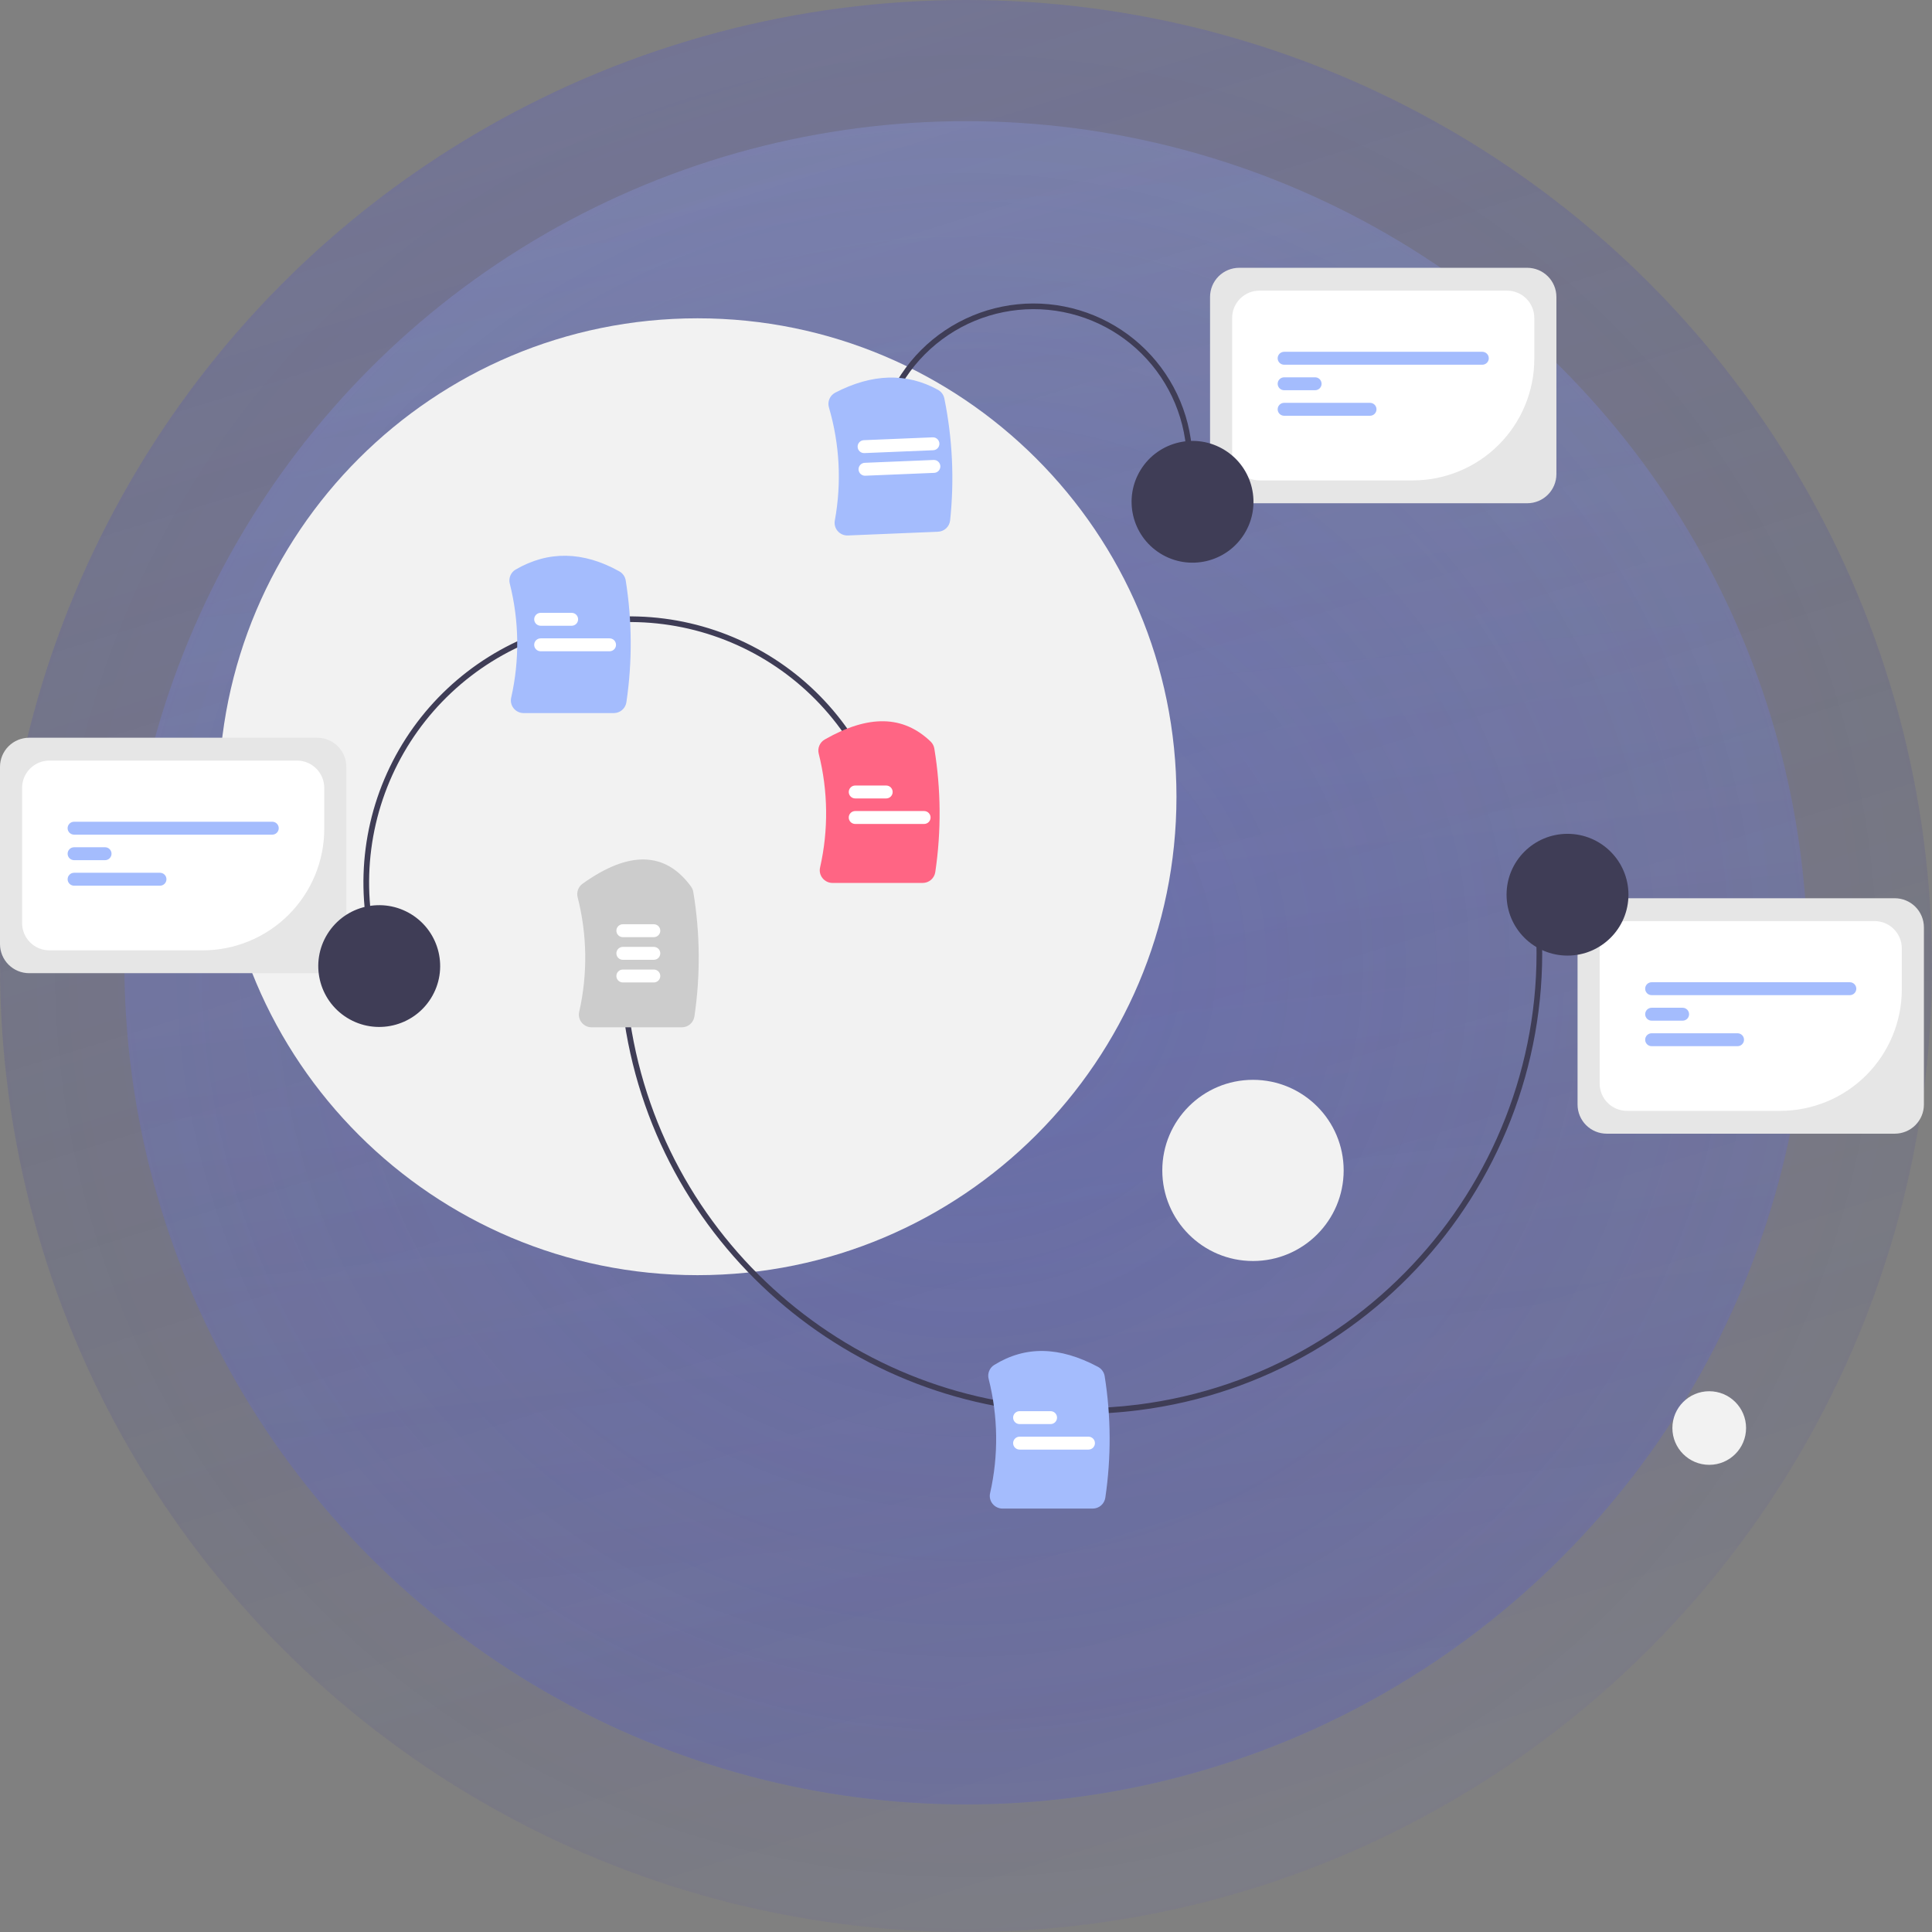 <svg viewBox="0 0 606 606" fill="none" xmlns="http://www.w3.org/2000/svg">
<rect x="0" y="0" width="606" height="606" fill="#808080" stroke="none"/>
<circle cx="303" cy="303" r="303" fill="url(#paint0_radial_8_342)" fill-opacity="0.2"/>
<circle cx="303" cy="303" r="303" fill="url(#paint1_linear_8_342)" fill-opacity="0.2"/>
<circle cx="303" cy="302" r="264" fill="url(#paint2_radial_8_342)" fill-opacity="0.2"/>
<circle cx="303" cy="302" r="264" fill="url(#paint3_linear_8_342)" fill-opacity="0.2"/>
<g clip-path="url(#clip0_8_342)">
<path d="M218.796 399.973C301.76 399.973 369.016 332.786 369.016 249.907C369.016 167.028 301.76 99.841 218.796 99.841C135.831 99.841 68.575 167.028 68.575 249.907C68.575 332.786 135.831 399.973 218.796 399.973Z" fill="#F2F2F2"/>
<path d="M393.015 395.533C408.725 395.533 421.46 382.811 421.46 367.118C421.46 351.425 408.725 338.703 393.015 338.703C377.306 338.703 364.571 351.425 364.571 367.118C364.571 382.811 377.306 395.533 393.015 395.533Z" fill="#F2F2F2"/>
<path d="M536.125 459.467C542.507 459.467 547.68 454.298 547.68 447.923C547.68 441.548 542.507 436.38 536.125 436.38C529.743 436.38 524.569 441.548 524.569 447.923C524.569 454.298 529.743 459.467 536.125 459.467Z" fill="#F2F2F2"/>
<path d="M338.882 443.487C267.084 443.49 204.615 389.985 195.386 317.007L197.15 316.785C206.264 388.862 267.973 441.707 338.883 441.711C344.908 441.711 350.927 441.331 356.904 440.575C435.113 430.705 490.702 359.114 480.822 280.986L482.586 280.763C492.588 359.862 436.308 432.345 357.127 442.337C351.076 443.102 344.982 443.486 338.882 443.487Z" fill="#3F3D56"/>
<path d="M342.737 473.188H314.468C313.864 473.189 313.267 473.054 312.723 472.792C312.179 472.53 311.701 472.149 311.326 471.676C310.955 471.216 310.693 470.677 310.56 470.101C310.428 469.525 310.427 468.926 310.559 468.35C313.242 456.523 313.083 444.23 310.097 432.476C309.893 431.664 309.951 430.808 310.262 430.031C310.574 429.254 311.123 428.595 311.831 428.148C321.611 422.096 332.26 422.285 344.389 428.727C344.94 429.017 345.417 429.43 345.782 429.935C346.147 430.439 346.391 431.021 346.494 431.635C348.502 444.256 348.573 457.108 346.702 469.75C346.569 470.705 346.094 471.58 345.365 472.212C344.636 472.844 343.703 473.191 342.737 473.188Z" fill="#A4BCFD"/>
<path d="M213.85 322.234H185.581C184.977 322.235 184.38 322.1 183.836 321.838C183.292 321.576 182.814 321.195 182.439 320.722C182.068 320.262 181.806 319.723 181.673 319.147C181.54 318.571 181.54 317.972 181.672 317.396C184.364 305.528 184.195 293.191 181.178 281.401C180.988 280.625 181.034 279.81 181.311 279.06C181.588 278.31 182.083 277.66 182.733 277.194C197.27 266.75 208.718 267.053 216.759 278.096C217.122 278.6 217.362 279.18 217.463 279.792C219.611 292.696 219.73 305.856 217.815 318.796C217.682 319.751 217.207 320.626 216.478 321.258C215.749 321.89 214.815 322.237 213.85 322.234Z" fill="#CCCCCC"/>
<path d="M329.529 446.683H319.804C319.267 446.682 318.752 446.468 318.373 446.089C317.994 445.709 317.781 445.194 317.781 444.658C317.781 444.121 317.994 443.607 318.373 443.227C318.752 442.847 319.267 442.633 319.804 442.632H329.529C330.067 442.632 330.582 442.846 330.963 443.225C331.343 443.605 331.556 444.121 331.556 444.658C331.556 445.195 331.343 445.71 330.963 446.09C330.582 446.47 330.067 446.683 329.529 446.683Z" fill="white"/>
<path d="M341.419 454.687H319.804C319.267 454.686 318.752 454.472 318.373 454.092C317.994 453.712 317.781 453.198 317.781 452.661C317.781 452.125 317.994 451.61 318.373 451.231C318.752 450.851 319.267 450.637 319.804 450.636H341.419C341.956 450.637 342.471 450.851 342.85 451.231C343.23 451.61 343.443 452.125 343.443 452.661C343.443 453.198 343.23 453.712 342.85 454.092C342.471 454.472 341.956 454.686 341.419 454.687Z" fill="white"/>
<path d="M205.086 293.953H195.361C194.824 293.952 194.31 293.738 193.93 293.359C193.551 292.979 193.338 292.464 193.338 291.928C193.338 291.391 193.551 290.877 193.93 290.497C194.31 290.117 194.824 289.903 195.361 289.902H205.086C205.623 289.903 206.138 290.117 206.517 290.497C206.896 290.877 207.109 291.391 207.109 291.928C207.109 292.464 206.896 292.979 206.517 293.359C206.138 293.738 205.623 293.952 205.086 293.953Z" fill="white"/>
<path d="M205.086 301.057H195.361C194.824 301.056 194.31 300.842 193.93 300.462C193.551 300.083 193.338 299.568 193.338 299.032C193.338 298.495 193.551 297.98 193.93 297.601C194.31 297.221 194.824 297.007 195.361 297.006H205.086C205.623 297.007 206.138 297.221 206.517 297.601C206.896 297.98 207.109 298.495 207.109 299.032C207.109 299.568 206.896 300.083 206.517 300.462C206.138 300.842 205.623 301.056 205.086 301.057Z" fill="white"/>
<path d="M205.086 308.161H195.361C194.824 308.16 194.31 307.946 193.93 307.566C193.551 307.186 193.338 306.672 193.338 306.135C193.338 305.599 193.551 305.084 193.93 304.704C194.31 304.325 194.824 304.111 195.361 304.11H205.086C205.623 304.111 206.138 304.325 206.517 304.704C206.896 305.084 207.109 305.599 207.109 306.135C207.109 306.672 206.896 307.186 206.517 307.566C206.138 307.946 205.623 308.16 205.086 308.161Z" fill="white"/>
<path d="M594.327 355.598H503.959C501.537 355.595 499.215 354.632 497.503 352.922C495.79 351.211 494.827 348.892 494.824 346.472V290.871C494.827 288.452 495.79 286.132 497.503 284.422C499.215 282.711 501.537 281.749 503.959 281.746H594.327C596.749 281.749 599.071 282.711 600.783 284.422C602.496 286.132 603.459 288.452 603.462 290.871V346.472C603.459 348.892 602.496 351.211 600.783 352.922C599.071 354.633 596.749 355.595 594.327 355.598Z" fill="#E6E6E6"/>
<path d="M558.422 348.436H510.311C508.043 348.433 505.869 347.532 504.265 345.93C502.661 344.328 501.758 342.155 501.756 339.89V297.454C501.758 295.188 502.661 293.016 504.265 291.413C505.869 289.811 508.043 288.91 510.311 288.907H587.975C590.243 288.91 592.417 289.811 594.021 291.413C595.625 293.016 596.527 295.188 596.53 297.454V310.368C596.518 320.461 592.5 330.137 585.356 337.273C578.212 344.41 568.525 348.424 558.422 348.436Z" fill="white"/>
<path d="M580.227 312.144H518.059C517.521 312.144 517.005 311.931 516.625 311.551C516.245 311.171 516.031 310.656 516.031 310.119C516.031 309.582 516.245 309.067 516.625 308.687C517.005 308.307 517.521 308.094 518.059 308.094H580.227C580.765 308.094 581.281 308.307 581.661 308.687C582.041 309.067 582.255 309.582 582.255 310.119C582.255 310.656 582.041 311.171 581.661 311.551C581.281 311.931 580.765 312.144 580.227 312.144Z" fill="#A4BCFD"/>
<path d="M527.783 320.148H518.059C517.522 320.147 517.007 319.933 516.628 319.553C516.248 319.173 516.035 318.659 516.035 318.122C516.035 317.586 516.248 317.071 516.628 316.692C517.007 316.312 517.522 316.098 518.059 316.097H527.783C528.32 316.098 528.835 316.312 529.214 316.692C529.594 317.071 529.807 317.586 529.807 318.122C529.807 318.659 529.594 319.173 529.214 319.553C528.835 319.933 528.32 320.147 527.783 320.148Z" fill="#A4BCFD"/>
<path d="M545.007 328.151H518.059C517.521 328.151 517.005 327.938 516.625 327.558C516.245 327.178 516.031 326.663 516.031 326.126C516.031 325.589 516.245 325.073 516.625 324.694C517.005 324.314 517.521 324.1 518.059 324.1H545.007C545.545 324.1 546.061 324.314 546.441 324.694C546.821 325.073 547.035 325.589 547.035 326.126C547.035 326.663 546.821 327.178 546.441 327.558C546.061 327.938 545.545 328.151 545.007 328.151Z" fill="#A4BCFD"/>
<path d="M491.671 299.735C502.228 299.735 510.787 291.185 510.787 280.638C510.787 270.092 502.228 261.542 491.671 261.542C481.113 261.542 472.554 270.092 472.554 280.638C472.554 291.185 481.113 299.735 491.671 299.735Z" fill="#3F3D56"/>
<path d="M275.273 135.368C276.539 128.952 279.057 122.847 282.684 117.402C286.312 111.958 290.977 107.28 296.414 103.637C307.394 96.278 320.851 93.579 333.823 96.132C340.247 97.396 346.358 99.912 351.808 103.535C357.258 107.159 361.941 111.819 365.588 117.251C369.235 122.682 371.776 128.778 373.065 135.19C374.354 141.602 374.366 148.205 373.1 154.622L371.355 154.279C373.82 141.781 371.214 128.818 364.111 118.24C357.008 107.663 345.99 100.337 333.48 97.875C320.97 95.413 307.993 98.016 297.405 105.112C286.816 112.207 279.483 123.215 277.018 135.712L275.273 135.368Z" fill="#3F3D56"/>
<path d="M294.205 166.788L265.959 167.957C265.356 167.983 264.754 167.873 264.2 167.634C263.645 167.395 263.152 167.033 262.757 166.576C262.368 166.132 262.084 165.604 261.927 165.034C261.771 164.464 261.745 163.866 261.853 163.285C264.021 151.478 263.389 139.328 260.009 127.808C259.748 126.927 259.801 125.983 260.159 125.137C260.517 124.291 261.157 123.595 261.971 123.167C273.541 117.163 284.381 116.858 294.189 122.261C294.703 122.54 295.15 122.928 295.499 123.397C295.848 123.866 296.09 124.406 296.209 124.978C298.762 137.548 299.374 150.435 298.024 163.19C297.93 164.149 297.492 165.043 296.79 165.705C296.087 166.366 295.169 166.751 294.205 166.788Z" fill="#A4BCFD"/>
<path d="M293.009 148.321L271.412 149.214C271.146 149.226 270.88 149.184 270.63 149.093C270.38 149.002 270.15 148.862 269.954 148.682C269.758 148.502 269.599 148.285 269.487 148.043C269.375 147.802 269.312 147.541 269.301 147.275C269.29 147.009 269.331 146.743 269.423 146.493C269.515 146.243 269.655 146.014 269.835 145.818C270.016 145.623 270.233 145.464 270.475 145.353C270.717 145.241 270.978 145.178 271.245 145.167L292.841 144.273C293.107 144.262 293.373 144.304 293.623 144.395C293.873 144.487 294.103 144.627 294.298 144.807C294.494 144.987 294.653 145.204 294.765 145.445C294.877 145.687 294.94 145.948 294.951 146.213C294.962 146.479 294.921 146.744 294.829 146.994C294.737 147.244 294.597 147.473 294.417 147.669C294.237 147.865 294.02 148.023 293.778 148.135C293.536 148.247 293.275 148.31 293.009 148.321Z" fill="white"/>
<path d="M292.715 141.223L271.118 142.117C270.581 142.139 270.057 141.947 269.661 141.583C269.265 141.22 269.031 140.714 269.008 140.177C268.986 139.64 269.178 139.117 269.542 138.721C269.907 138.326 270.413 138.091 270.95 138.069L292.547 137.176C293.084 137.153 293.609 137.345 294.004 137.709C294.4 138.073 294.635 138.579 294.657 139.116C294.679 139.652 294.487 140.176 294.123 140.571C293.759 140.966 293.252 141.201 292.715 141.223Z" fill="white"/>
<path d="M479.053 157.852H388.685C386.263 157.849 383.942 156.887 382.229 155.176C380.517 153.465 379.553 151.146 379.551 148.726V93.125C379.553 90.706 380.517 88.387 382.229 86.676C383.942 84.965 386.263 84.003 388.685 84H479.053C481.475 84.003 483.797 84.965 485.509 86.676C487.222 88.386 488.185 90.706 488.188 93.125V148.726C488.185 151.146 487.222 153.465 485.509 155.176C483.797 156.887 481.475 157.849 479.053 157.852Z" fill="#E6E6E6"/>
<path d="M443.149 150.69H395.038C392.769 150.687 390.595 149.786 388.991 148.184C387.387 146.582 386.485 144.41 386.482 142.144V99.708C386.485 97.442 387.387 95.27 388.991 93.668C390.595 92.065 392.769 91.164 395.038 91.162H472.701C474.969 91.164 477.144 92.065 478.748 93.668C480.351 95.27 481.254 97.442 481.256 99.708V112.622C481.245 122.715 477.226 132.391 470.082 139.528C462.938 146.664 453.252 150.679 443.149 150.69Z" fill="white"/>
<path d="M464.953 114.399H402.785C402.247 114.399 401.732 114.185 401.351 113.805C400.971 113.425 400.757 112.91 400.757 112.373C400.757 111.836 400.971 111.321 401.351 110.941C401.732 110.561 402.247 110.348 402.785 110.348H464.953C465.491 110.348 466.007 110.561 466.387 110.941C466.767 111.321 466.981 111.836 466.981 112.373C466.981 112.91 466.767 113.425 466.387 113.805C466.007 114.185 465.491 114.399 464.953 114.399Z" fill="#A4BCFD"/>
<path d="M412.51 122.402H402.785C402.248 122.401 401.733 122.187 401.354 121.807C400.975 121.428 400.762 120.913 400.762 120.377C400.762 119.84 400.975 119.326 401.354 118.946C401.733 118.566 402.248 118.352 402.785 118.351H412.51C413.047 118.352 413.561 118.566 413.941 118.946C414.32 119.326 414.533 119.84 414.533 120.377C414.533 120.913 414.32 121.428 413.941 121.807C413.561 122.187 413.047 122.401 412.51 122.402Z" fill="#A4BCFD"/>
<path d="M429.734 130.406H402.785C402.247 130.406 401.731 130.192 401.351 129.812C400.971 129.432 400.757 128.917 400.757 128.38C400.757 127.843 400.971 127.328 401.351 126.948C401.731 126.568 402.247 126.355 402.785 126.355H429.734C430.271 126.356 430.785 126.57 431.165 126.949C431.544 127.329 431.757 127.844 431.757 128.38C431.757 128.917 431.544 129.431 431.165 129.811C430.785 130.191 430.271 130.404 429.734 130.406Z" fill="#A4BCFD"/>
<path d="M390.291 167.477C395.865 158.52 393.114 146.745 384.148 141.177C375.181 135.609 363.394 138.356 357.82 147.313C352.247 156.271 354.997 168.046 363.963 173.614C372.93 179.182 384.717 176.434 390.291 167.477Z" fill="#3F3D56"/>
<path d="M119.401 306.373C111.558 285.661 112.273 262.684 121.388 242.498C130.503 222.312 147.272 206.57 168.005 198.735C188.739 190.9 211.739 191.614 231.945 200.72C252.152 209.826 267.91 226.577 275.753 247.289L274.09 247.918C270.289 237.88 264.546 228.689 257.19 220.869C249.833 213.048 241.007 206.752 231.214 202.339C221.422 197.927 210.855 195.484 200.118 195.15C189.38 194.817 178.682 196.6 168.634 200.397C158.587 204.194 149.386 209.931 141.557 217.28C133.729 224.629 127.426 233.446 123.009 243.229C118.592 253.011 116.146 263.567 115.813 274.293C115.479 285.02 117.264 295.707 121.065 305.744L119.401 306.373Z" fill="#3F3D56"/>
<path d="M192.517 223.67H164.248C163.644 223.671 163.047 223.536 162.503 223.274C161.959 223.012 161.481 222.631 161.106 222.158C160.735 221.697 160.473 221.159 160.34 220.583C160.207 220.007 160.207 219.408 160.339 218.832C163.015 207.033 162.864 194.769 159.897 183.039C159.687 182.209 159.751 181.333 160.081 180.543C160.411 179.752 160.988 179.09 161.726 178.655C171.966 172.7 182.902 172.882 194.228 179.196C194.764 179.488 195.227 179.899 195.58 180.397C195.933 180.894 196.168 181.466 196.266 182.068C198.282 194.704 198.355 207.574 196.482 220.232C196.349 221.187 195.874 222.062 195.145 222.694C194.416 223.326 193.482 223.673 192.517 223.67Z" fill="#A4BCFD"/>
<path d="M179.309 196.277H169.584C169.047 196.276 168.532 196.062 168.153 195.682C167.773 195.303 167.56 194.788 167.56 194.252C167.56 193.715 167.773 193.201 168.153 192.821C168.532 192.441 169.047 192.227 169.584 192.226H179.309C179.846 192.227 180.36 192.441 180.74 192.821C181.119 193.201 181.332 193.715 181.332 194.252C181.332 194.788 181.119 195.303 180.74 195.682C180.36 196.062 179.846 196.276 179.309 196.277Z" fill="white"/>
<path d="M191.199 204.281H169.584C169.046 204.281 168.53 204.067 168.15 203.687C167.77 203.308 167.556 202.792 167.556 202.255C167.556 201.718 167.77 201.203 168.15 200.823C168.53 200.443 169.046 200.23 169.584 200.23H191.199C191.736 200.231 192.251 200.445 192.63 200.824C193.009 201.204 193.222 201.719 193.222 202.255C193.222 202.792 193.009 203.306 192.63 203.686C192.251 204.066 191.736 204.28 191.199 204.281Z" fill="white"/>
<path d="M99.502 305.254H9.135C6.713 305.251 4.391 304.289 2.679 302.578C0.966 300.867 0.003 298.548 0 296.128V240.528C0.003 238.108 0.966 235.789 2.679 234.078C4.391 232.367 6.713 231.405 9.135 231.402H99.502C101.924 231.405 104.246 232.367 105.959 234.078C107.671 235.789 108.635 238.108 108.637 240.528V296.129C108.635 298.548 107.671 300.867 105.959 302.578C104.246 304.289 101.924 305.251 99.502 305.254Z" fill="#E6E6E6"/>
<path d="M63.598 298.092H15.487C13.219 298.09 11.044 297.188 9.44 295.586C7.836 293.984 6.934 291.812 6.932 289.546V247.11C6.934 244.844 7.836 242.672 9.44 241.07C11.044 239.468 13.219 238.566 15.487 238.564H93.15C95.419 238.566 97.593 239.468 99.197 241.07C100.801 242.672 101.703 244.844 101.706 247.11V260.024C101.694 270.117 97.675 279.793 90.531 286.93C83.387 294.066 73.701 298.081 63.598 298.092Z" fill="white"/>
<path d="M85.403 261.801H23.234C22.697 261.801 22.181 261.587 21.801 261.207C21.421 260.828 21.207 260.312 21.207 259.775C21.207 259.238 21.421 258.723 21.801 258.343C22.181 257.963 22.697 257.75 23.234 257.75H85.403C85.941 257.75 86.456 257.963 86.837 258.343C87.217 258.723 87.43 259.238 87.43 259.775C87.43 260.312 87.217 260.828 86.837 261.207C86.456 261.587 85.941 261.801 85.403 261.801Z" fill="#A4BCFD"/>
<path d="M32.959 269.804H23.234C22.697 269.803 22.183 269.589 21.803 269.21C21.424 268.83 21.211 268.315 21.211 267.779C21.211 267.242 21.424 266.728 21.803 266.348C22.183 265.968 22.697 265.754 23.234 265.753H32.959C33.496 265.754 34.011 265.968 34.39 266.348C34.77 266.728 34.983 267.242 34.983 267.779C34.983 268.315 34.77 268.83 34.39 269.21C34.011 269.589 33.496 269.803 32.959 269.804Z" fill="#A4BCFD"/>
<path d="M50.183 277.808H23.234C22.697 277.807 22.183 277.593 21.803 277.213C21.424 276.833 21.211 276.319 21.211 275.782C21.211 275.246 21.424 274.731 21.803 274.351C22.183 273.972 22.697 273.758 23.234 273.757H50.183C50.721 273.757 51.236 273.97 51.617 274.35C51.997 274.73 52.211 275.245 52.211 275.782C52.211 276.319 51.997 276.835 51.617 277.214C51.236 277.594 50.721 277.808 50.183 277.808Z" fill="#A4BCFD"/>
<path d="M135.183 313.103C140.757 304.146 138.006 292.371 129.04 286.803C120.073 281.235 108.286 283.982 102.713 292.94C97.139 301.897 99.889 313.672 108.856 319.24C117.822 324.808 129.609 322.06 135.183 313.103Z" fill="#3F3D56"/>
<path d="M289.405 276.948H261.135C260.531 276.949 259.935 276.814 259.391 276.552C258.847 276.29 258.369 275.908 257.993 275.436C257.622 274.975 257.361 274.437 257.228 273.861C257.095 273.285 257.095 272.686 257.226 272.11C259.898 260.331 259.752 248.09 256.8 236.378C256.591 235.536 256.662 234.649 257.002 233.852C257.343 233.054 257.935 232.389 258.688 231.958C272.421 224.105 283.295 224.322 291.932 232.621C292.537 233.213 292.936 233.984 293.069 234.819C295.167 247.623 295.269 260.675 293.37 273.51C293.237 274.465 292.762 275.339 292.033 275.972C291.304 276.604 290.37 276.95 289.405 276.948Z" fill="#FF6584"/>
<path d="M277.974 250.443H268.249C267.712 250.442 267.197 250.228 266.818 249.848C266.439 249.469 266.226 248.954 266.226 248.418C266.226 247.881 266.439 247.366 266.818 246.987C267.197 246.607 267.712 246.393 268.249 246.392H277.974C278.511 246.393 279.026 246.607 279.405 246.987C279.784 247.366 279.997 247.881 279.997 248.418C279.997 248.954 279.784 249.469 279.405 249.848C279.026 250.228 278.511 250.442 277.974 250.443Z" fill="white"/>
<path d="M289.864 258.447H268.249C267.711 258.447 267.196 258.233 266.815 257.853C266.435 257.473 266.221 256.958 266.221 256.421C266.221 255.884 266.435 255.369 266.815 254.989C267.196 254.609 267.711 254.395 268.249 254.395H289.864C290.401 254.397 290.916 254.61 291.295 254.99C291.675 255.37 291.888 255.885 291.888 256.421C291.888 256.957 291.675 257.472 291.295 257.852C290.916 258.232 290.401 258.445 289.864 258.447Z" fill="white"/>
</g>
<defs>
<radialGradient id="paint0_radial_8_342" cx="0" cy="0" r="1" gradientUnits="userSpaceOnUse" gradientTransform="translate(303 303) rotate(90) scale(303)">
<stop stop-color="#444CE7" stop-opacity="0.81"/>
<stop offset="1" stop-color="#444CE7" stop-opacity="0.29"/>
</radialGradient>
<linearGradient id="paint1_linear_8_342" x1="175.047" y1="1.87602e-06" x2="360.757" y2="597.559" gradientUnits="userSpaceOnUse">
<stop stop-color="#444CE7" stop-opacity="0.81"/>
<stop offset="1" stop-opacity="0"/>
</linearGradient>
<radialGradient id="paint2_radial_8_342" cx="0" cy="0" r="1" gradientUnits="userSpaceOnUse" gradientTransform="translate(303 302) rotate(90) scale(264)">
<stop stop-color="#444CE7" stop-opacity="0.81"/>
<stop offset="1" stop-color="#444CE7" stop-opacity="0.29"/>
</radialGradient>
<linearGradient id="paint3_linear_8_342" x1="303" y1="38" x2="356.333" y2="536.667" gradientUnits="userSpaceOnUse">
<stop stop-color="#A4BCFD"/>
<stop offset="1" stop-color="#444CE7" stop-opacity="0.81"/>
</linearGradient>
<clipPath id="clip0_8_342">
<rect width="604" height="390" fill="white" transform="translate(0 84)"/>
</clipPath>
</defs>
</svg>
